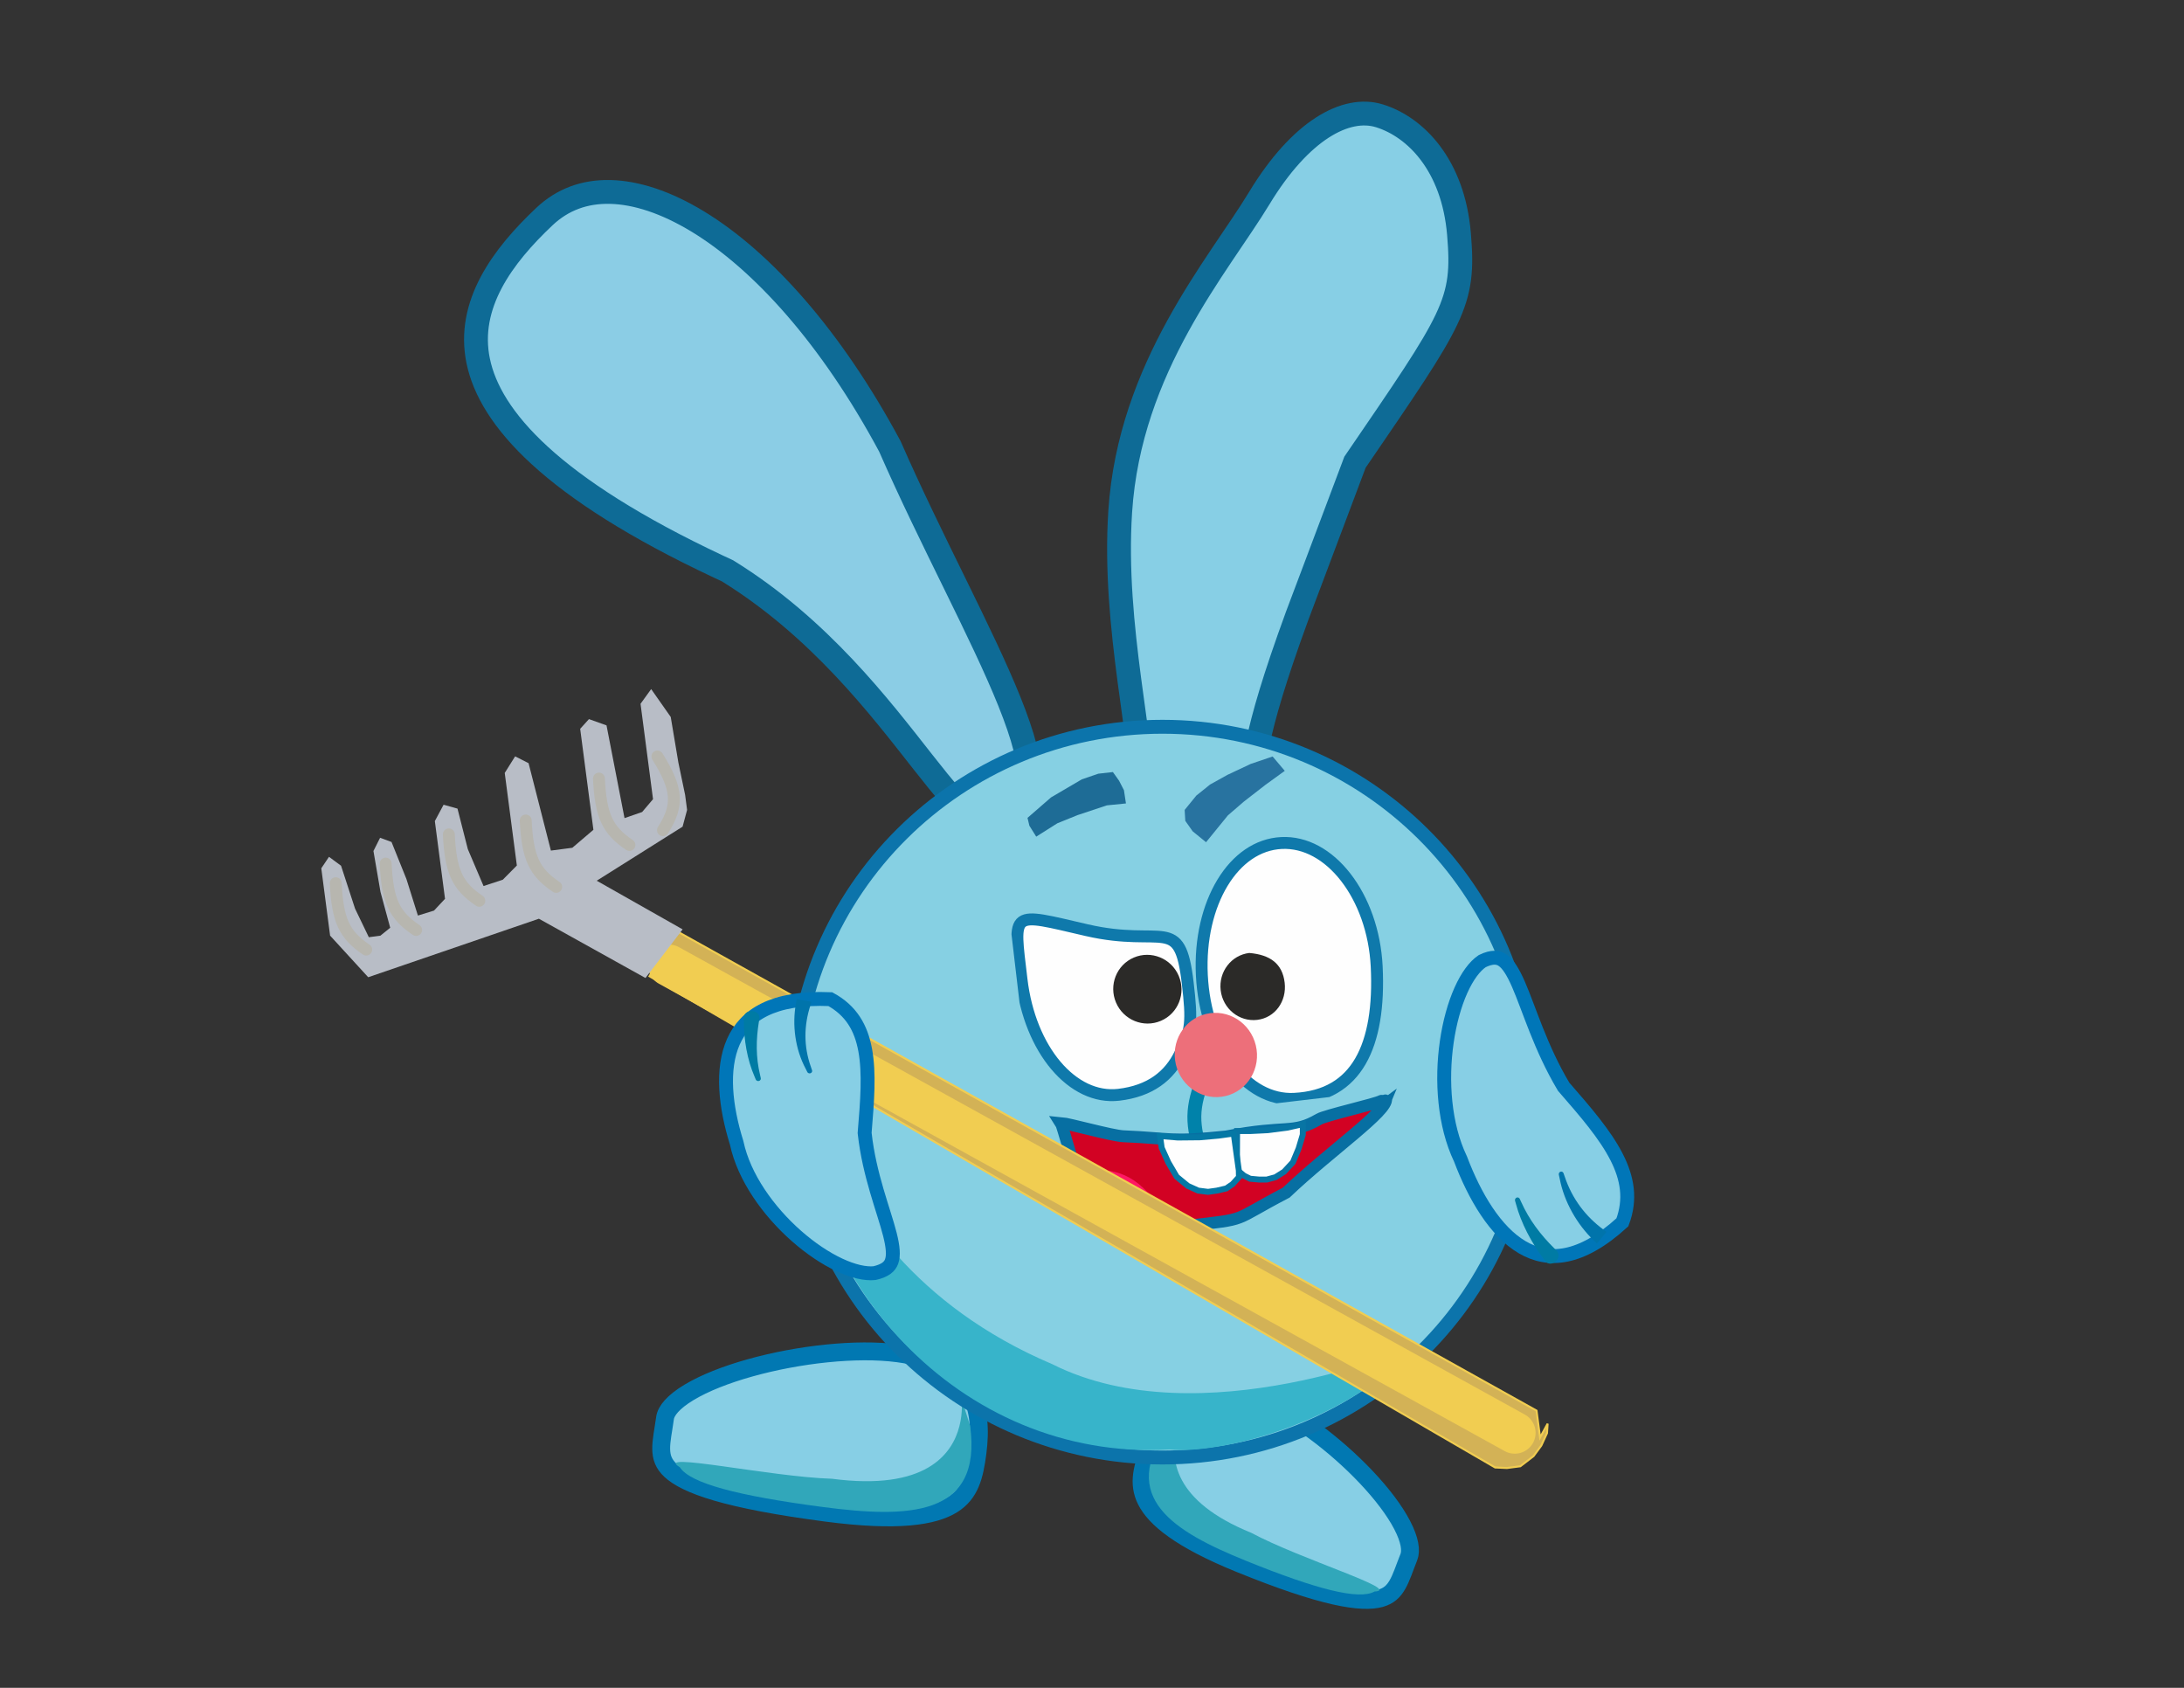 <svg width="1100" height="850" viewBox="0 0 1100 850" fill="none" xmlns="http://www.w3.org/2000/svg">
<rect x="0" y="0" width="1100" height="850" fill="#333333" stroke="none"/>
<path d="M634.226 99.83C654.94 65.609 677.979 53.071 694.85 58.349C713.088 64.055 731.907 83.251 734.832 117.816C737.795 152.817 732.56 159.447 682.449 232.776L663.293 283.692L653.335 310.121C629.974 374.109 632.685 382.425 625.334 419.391C623.485 428.695 621.899 436.787 620.288 443.654C618.661 450.586 617.133 455.699 615.537 459.194C613.945 462.68 612.752 463.546 612.072 463.791C611.339 464.053 609.606 464.168 606.121 461.69L603.821 460.053L601.317 461.332C597.255 463.404 594.663 463.349 592.992 462.64C591.368 461.949 589.707 460.255 588.152 456.552C584.845 448.682 576.735 433.224 576.539 413.217C576.149 373.621 560.418 315.771 564.207 257.658C568.967 184.657 613.721 133.708 634.226 99.83Z" fill="#87CFE5" stroke="#0E6B96" stroke-width="12"/>
<path d="M274.209 109.052C283.334 100.449 294.481 96.37 307.331 96.663C320.403 96.96 335.429 101.813 351.515 111.601C383.651 131.152 418.514 169.492 448.2 224.804C458.662 248.696 470.263 272.214 480.942 294.003C491.693 315.937 501.469 336.039 508.397 353.283C515.427 370.787 519.075 384.326 518.479 393.417C518.191 397.801 516.963 400.314 515.523 401.796C514.138 403.223 511.59 404.684 506.526 405.195L502.864 405.566L500.886 408.626C498.203 412.775 496.424 413.52 495.844 413.662C495.284 413.799 493.73 413.892 490.558 411.839C487.445 409.825 483.776 406.383 479.377 401.46C475.025 396.591 470.242 390.603 464.833 383.729C443.338 356.411 412.95 316.276 366.677 287.631L366.354 287.431L366.006 287.27L361.94 285.378C277.422 245.717 246.795 210.413 240.864 181.857C234.953 153.403 253.139 128.918 274.209 109.052Z" fill="#8BCDE5" stroke="#0E6B96" stroke-width="12"/>
<g clip-path="url(#clip0_471_2476)">
<path d="M452.079 681.516C472.548 684.21 482.812 691.661 487.961 700.273C493.294 709.197 493.791 720.413 492.307 731.691C490.773 743.348 488.618 752.2 479.678 757.753C470.333 763.559 452.309 766.557 416.126 761.796C391.286 758.527 373.575 755.068 361.013 751.41C348.37 747.729 341.444 743.984 337.67 740.451C334.162 737.168 333.084 733.795 333.02 729.731C332.986 727.587 333.241 725.268 333.635 722.632C334.006 720.155 334.559 717.063 334.942 714.152C335.419 710.529 339.074 705.981 347.106 701.16C354.86 696.505 365.588 692.268 377.786 688.854C402.241 682.01 431.412 678.797 452.079 681.516Z" fill="#87CFE5" stroke="#0178B2" stroke-width="9"/>
<path d="M488.601 717.952C494.929 764.194 457.131 764.551 414.248 758.908C371.366 753.265 347.55 746.963 342.406 738.894C328.805 730.768 387.599 743.734 419.067 744.707C513.351 757.113 472.712 670.503 488.601 717.952Z" fill="#31A7BA"/>
</g>
<g clip-path="url(#clip1_471_2476)">
<path d="M634 704.454C616.901 697.518 605.495 699.126 597.512 703.996C589.241 709.043 583.653 718.171 579.569 728.239C575.348 738.645 572.909 746.991 577.256 755.631C581.799 764.663 594.365 775.247 624.593 787.508C645.345 795.925 660.664 800.986 672.089 803.572C683.588 806.174 690.689 806.158 695.25 804.906C699.49 803.742 701.89 801.414 703.825 798.055C704.846 796.282 705.724 794.235 706.642 791.86C707.505 789.629 708.511 786.803 709.565 784.204C710.877 780.97 710.156 775.539 706.174 767.917C702.329 760.558 695.988 752.214 688.126 743.896C672.364 727.221 651.266 711.457 634 704.454Z" fill="#87CFE5" stroke="#0178B2" stroke-width="9"/>
<path d="M588.813 718.448C562.457 754.16 591.56 771.412 627.386 785.944C663.211 800.475 684.577 805.904 692.305 801.484C706.607 800.811 655.063 785.247 630.244 771.943C551.477 739.994 623.133 686.018 588.813 718.448Z" fill="#31A7BA"/>
</g>
<path d="M585.5 366.001C687.975 366.001 771 448.407 771 550.001C771 651.595 687.975 734.001 585.5 734.001C483.025 734.001 400 651.595 400 550.001C400 448.407 483.025 366.001 585.5 366.001Z" fill="#86D0E3" stroke="#0C74AB" stroke-width="7"/>
<path d="M712.501 678.001C678.001 717.001 614.001 732.501 589.001 730.001C482.001 736.001 401.501 641.896 404.001 548.501C405.566 490.001 391.001 628.001 530.001 687.001C604.501 724.501 712.501 678.001 712.501 678.001Z" fill="#37B4CA"/>
<g clip-path="url(#clip2_471_2476)">
<path d="M547.41 468.448C586.156 477.382 594.11 460.198 598.201 494.942C600.509 514.546 599.972 519.003 594.433 530.548C588.971 541.932 579.171 549.483 563.477 551.33C540.233 554.067 518.673 528.704 514.501 493.269C510.329 457.833 508.664 459.514 547.41 468.448Z" fill="#FEFEFE" stroke="#0F79AB" stroke-width="6"/>
<path d="M584.7 514.091C593.417 510.364 597.433 500.208 593.67 491.409C589.907 482.609 579.79 478.498 571.073 482.225C562.356 485.953 558.34 496.108 562.103 504.908C565.866 513.707 575.982 517.819 584.7 514.091Z" fill="#2B2A28"/>
<path d="M645.441 424.538C657.483 423.942 668.963 430.437 677.76 441.749C686.555 453.057 692.51 469.012 693.389 486.742C694.378 506.714 691.82 523.025 685.183 534.461C678.656 545.709 667.986 552.58 651.823 553.38C639.785 553.977 628.689 547.609 620.27 536.384C611.84 525.147 606.222 509.169 605.327 491.105C604.432 473.04 608.444 456.585 615.721 444.57C622.991 432.568 633.403 425.135 645.441 424.538Z" fill="#FEFEFE" stroke="#0F79AB" stroke-width="6"/>
<path d="M647.042 494.899C648.138 504.204 642.249 512.544 633.191 513.611C624.134 514.677 615.903 507.999 614.808 498.694C613.712 489.39 620.167 480.983 629.224 479.916C639.652 480.824 645.902 485.212 647.042 494.899Z" fill="#2B2A28"/>
</g>
<path d="M604.025 577.292C599.468 562.336 601.161 553.051 609.504 535.348" stroke="#0082AA" stroke-width="7" stroke-linecap="round"/>
<path d="M617.387 551.937C628.497 549.244 635.263 537.817 632.499 526.414C629.736 515.012 618.489 507.951 607.379 510.644C596.269 513.337 589.503 524.763 592.267 536.166C595.03 547.569 606.277 554.63 617.387 551.937Z" fill="#ED6F7A"/>
<path opacity="0.77" d="M517.518 411.878L529.37 401.572L544.887 392.472L553.167 389.64L560.53 388.808L563.626 393.158L566.09 397.935L567.099 404.614L557.493 405.581L542.735 410.488L532.559 414.601L521.909 421.334L518.466 415.839L517.518 411.878Z" fill="#004F80"/>
<path opacity="0.7" d="M596.669 407.877L602.539 400.662L609.487 395.074L618.247 390.21L629.919 384.718L640.972 380.971L647.094 388.201L637.349 395.26L626.502 403.672L618.453 410.613L613.317 416.926L607.447 424.141L600.705 418.655L596.99 413.384L596.669 407.877Z" fill="#014C83"/>
<path d="M698.165 552.924L698.082 553.12L698.117 553.302C699.312 559.398 670.206 579.352 647.782 600.632C619.275 615.501 629.922 613.61 598.188 617.302C567.141 614.77 563.929 611.855 554.891 604.925C550.332 601.428 543.521 592.21 541.733 589.37C541.135 588.421 534.856 566.299 534.341 565.528C538.565 565.879 560.125 571.993 565.874 572.228C589.591 573.193 589.066 575.329 617.596 572.344C648.203 566.293 650.876 571.473 664.35 563.604C667.734 561.627 693.121 555.927 695.444 554.483C696.505 553.824 696.587 555.916 697.385 555.431C697.364 555.482 698.187 552.87 698.165 552.924Z" fill="#D20223" stroke="#076FA2" stroke-width="6"/>
<path d="M581.712 613.309C572.99 615.204 565.207 613.11 556.828 607.498C548.716 602.065 542.588 591.748 547.47 589.058C560.94 588.788 572.453 590.191 584.902 609.55C586.046 611.6 586.53 613.146 581.712 613.309Z" fill="#FF1863"/>
<path d="M648.505 567.859L648.44 567.874L648.373 567.883L638.523 569.156L638.466 569.163L638.41 569.166L629.846 569.589L629.811 569.591L623.06 569.588L623.001 586.406L623.343 589.38L626.623 592.108L629.658 593.622L634.037 594.02L638.06 594.022L642.386 592.85L646.767 590.086L651.195 585.3L654.088 578.369L656.177 571.389L656.196 566.124L648.505 567.859Z" fill="#FEFEFE" stroke="#0875A4" stroke-width="3"/>
<path d="M593.135 572.848L593.201 572.853L593.268 572.852L604.244 572.745L604.301 572.744L604.357 572.739L613.797 571.895L613.833 571.892L621.368 570.839L623.95 589.416L624.018 592.795L620.779 596.344L617.643 598.49L612.873 599.602L608.441 600.222L603.492 599.594L598.245 597.214L592.65 592.617L588.433 585.432L585.1 578.078L584.27 572.105L593.135 572.848Z" fill="#FEFEFE" stroke="#0578A5" stroke-width="3"/>
<path d="M765.742 738.411L772.396 733.297L776.306 727.98L779.164 721.753L779.481 716.982L776.407 722.601L775.672 723.946L773.896 710.389L340.213 468.585L327.134 491.646L753.036 739.02L759.003 739.294L765.742 738.411Z" fill="#D3B256" stroke="#F1CD51"/>
<path d="M336.921 486.195L762.925 721.575" stroke="#F1CD51" stroke-width="21" stroke-linecap="round"/>
<path d="M325.098 492.52L343.821 468.036L300.547 443.532L343.794 416.314L346.063 407.875L345.076 400.342L341.673 384.025L337.822 361.061L327.97 347.026L322.614 354.432L328.906 402.46L323.426 408.925L314.551 412.003L305.481 365.297L296.634 362.146L292.213 367.035L298.875 417.888L288.252 426.942L277.472 428.354L266.222 384.329L259.448 380.906L254.215 389.254L260.321 435.869L253.245 443.022L243.541 446.209L235.622 427.61L230.421 407.218L223.417 405.262L219.014 413.502L224.141 452.648L218.592 458.577L210.484 461.076L204.7 442.676L197.196 424.023L191.436 421.904L188.092 428.568L191.635 449.177L196.528 467.215L191.569 471.217L185.765 471.977L178.816 457.561L171.771 435.974L165.702 431.501L161.82 437.278L166.26 471.179L185.453 492.133L271.424 462.672L325.098 492.52Z" fill="#B8BDC6"/>
<path d="M184.449 478.217C173.332 470.727 170.009 463.387 169.105 444.785" stroke="#B7B6AF" stroke-width="6" stroke-linecap="round"/>
<path d="M333.904 418.086C341.977 405.44 341.312 397.315 331.11 380.96" stroke="#B7B6AF" stroke-width="6" stroke-linecap="round"/>
<path d="M317.01 425.529C305.892 418.039 302.569 410.699 301.665 392.097" stroke="#B7B6AF" stroke-width="6" stroke-linecap="round"/>
<path d="M280.133 446.644C269.015 439.153 265.692 431.814 264.789 413.212" stroke="#B7B6AF" stroke-width="6" stroke-linecap="round"/>
<path d="M241.405 453.632C230.287 446.142 226.964 438.803 226.06 420.201" stroke="#B7B6AF" stroke-width="6" stroke-linecap="round"/>
<path d="M209.592 468.336C198.475 460.846 195.152 453.506 194.248 434.905" stroke="#B7B6AF" stroke-width="6" stroke-linecap="round"/>
<g clip-path="url(#clip3_471_2476)">
<path d="M746.557 484.017C751.652 481.567 754.589 482.046 756.821 483.576C759.537 485.438 762.027 489.372 764.81 495.743C770.113 507.889 775.879 527.713 787.395 547.013L787.561 547.292L787.774 547.537C798.734 560.111 808.444 571.366 814.212 582.662C819.745 593.501 821.47 604.028 817.143 615.556C806.504 625.284 797.106 630.229 788.913 631.897C780.629 633.583 773.268 631.987 766.659 628.094C753.176 620.151 742.793 602.61 735.665 583.828L735.611 583.684L735.544 583.546C727.459 566.611 725.848 544.366 728.679 524.714C730.09 514.923 732.581 505.939 735.803 498.737C739.013 491.565 742.772 486.551 746.557 484.017Z" fill="#87CFE5" stroke="#0076B8" stroke-width="7"/>
<path d="M787.474 590.804C787.372 590.511 787.151 590.27 786.871 590.128C786.591 589.989 786.275 589.961 785.981 590.055C785.687 590.149 785.437 590.359 785.275 590.642C785.113 590.924 785.052 591.256 785.116 591.561C785.256 592.217 785.395 592.853 785.545 593.506C787.791 605.211 794.252 616.64 802.898 624.845C803.375 625.323 803.83 625.775 804.315 626.246C805.915 624.291 807.514 622.335 809.114 620.38C808.605 620 808.125 619.638 807.626 619.253C798.616 612.613 791.865 603.764 788.128 592.634C787.904 592.021 787.69 591.424 787.474 590.804Z" fill="#0074AB"/>
<path d="M765.439 603.742C765.309 603.456 765.062 603.232 764.764 603.113C764.466 602.996 764.142 602.993 763.851 603.113C763.56 603.232 763.322 603.464 763.176 603.764C763.031 604.064 762.99 604.406 763.074 604.71C763.23 605.263 763.379 605.785 763.541 606.337C766.168 616.096 771.257 625.592 777.203 633.627C777.532 634.089 777.846 634.53 778.177 634.989C778.766 635.811 779.639 636.322 780.64 636.377C781.638 636.434 782.682 636.032 783.508 635.291C784.333 634.549 784.862 633.537 784.945 632.509C785.029 631.478 784.66 630.515 783.953 629.802C783.565 629.409 783.195 629.035 782.811 628.643C775.889 621.792 770.2 614.326 766.131 605.24C765.894 604.733 765.671 604.253 765.439 603.742Z" fill="#007BA4"/>
</g>
<g clip-path="url(#clip4_471_2476)">
<path d="M440.426 641.161C446.07 639.861 448.175 637.741 449.068 635.284C450.153 632.294 449.798 627.938 448.202 621.639C445.158 609.631 437.833 591.776 435.516 570.831L435.483 570.528L435.508 570.222C436.82 554.489 437.911 540.466 435.762 528.794C433.7 517.595 428.718 508.921 418.194 503.175C403.612 502.544 392.944 504.633 385.248 508.37C377.467 512.148 372.431 517.749 369.401 524.562C363.222 538.46 365.396 557.447 370.977 575.368L371.02 575.505L371.05 575.645C374.729 592.805 386.914 609.906 401.148 622.446C408.24 628.693 415.723 633.703 422.722 636.979C429.693 640.242 435.801 641.608 440.426 641.161Z" fill="#87CFE5" stroke="#0076B8" stroke-width="7"/>
<path d="M409.01 539.032C409.104 539.306 409.071 539.614 408.928 539.886C408.784 540.156 408.543 540.367 408.246 540.476C407.949 540.586 407.618 540.585 407.314 540.477C407.01 540.37 406.759 540.166 406.627 539.907C406.343 539.346 406.07 538.801 405.796 538.238C400.526 528.395 398.862 516.208 400.936 505.039C401.035 504.405 401.132 503.802 401.243 503.168C403.734 503.62 406.225 504.072 408.717 504.524C408.532 505.107 408.36 505.659 408.187 506.24C404.865 516.493 404.728 526.985 408.432 537.311C408.621 537.89 408.809 538.452 409.01 539.032Z" fill="#0074AB"/>
<path d="M383.183 542.955C383.251 543.241 383.185 543.553 383.014 543.818C382.842 544.083 382.579 544.281 382.27 544.37C381.96 544.459 381.625 544.434 381.324 544.305C381.023 544.175 380.782 543.952 380.667 543.681C380.459 543.186 380.262 542.717 380.061 542.219C376.282 533.557 374.67 523.6 374.646 514.185C374.634 513.651 374.623 513.142 374.614 512.609C374.595 511.658 374.998 510.761 375.781 510.116C376.561 509.472 377.656 509.133 378.78 509.172C379.904 509.212 380.949 509.626 381.641 510.321C382.335 511.018 382.617 511.939 382.473 512.884C382.395 513.402 382.32 513.897 382.245 514.413C380.755 523.559 380.645 532.407 382.839 541.451C382.953 541.961 383.062 542.444 383.183 542.955Z" fill="#007BA4"/>
</g>
<defs>
<clipPath id="clip0_471_2476">
<rect width="168.937" height="94.23" fill="white" transform="translate(336.293 661) rotate(7.496)"/>
</clipPath>
<clipPath id="clip1_471_2476">
<rect width="151" height="90" fill="white" transform="matrix(-0.927 -0.376 -0.376 0.927 733.18 739.287)"/>
</clipPath>
<clipPath id="clip2_471_2476">
<rect width="196" height="148.189" fill="white" transform="translate(503.83 422.778) rotate(-6.714)"/>
</clipPath>
<clipPath id="clip3_471_2476">
<rect width="81.506" height="157.667" fill="white" transform="matrix(0.839 -0.544 0.512 0.859 688.784 517.05)"/>
</clipPath>
<clipPath id="clip4_471_2476">
<rect width="83.201" height="147.837" fill="white" transform="matrix(0.994 -0.11 -0.11 -0.994 373.252 652.087)"/>
</clipPath>
</defs>
</svg>
